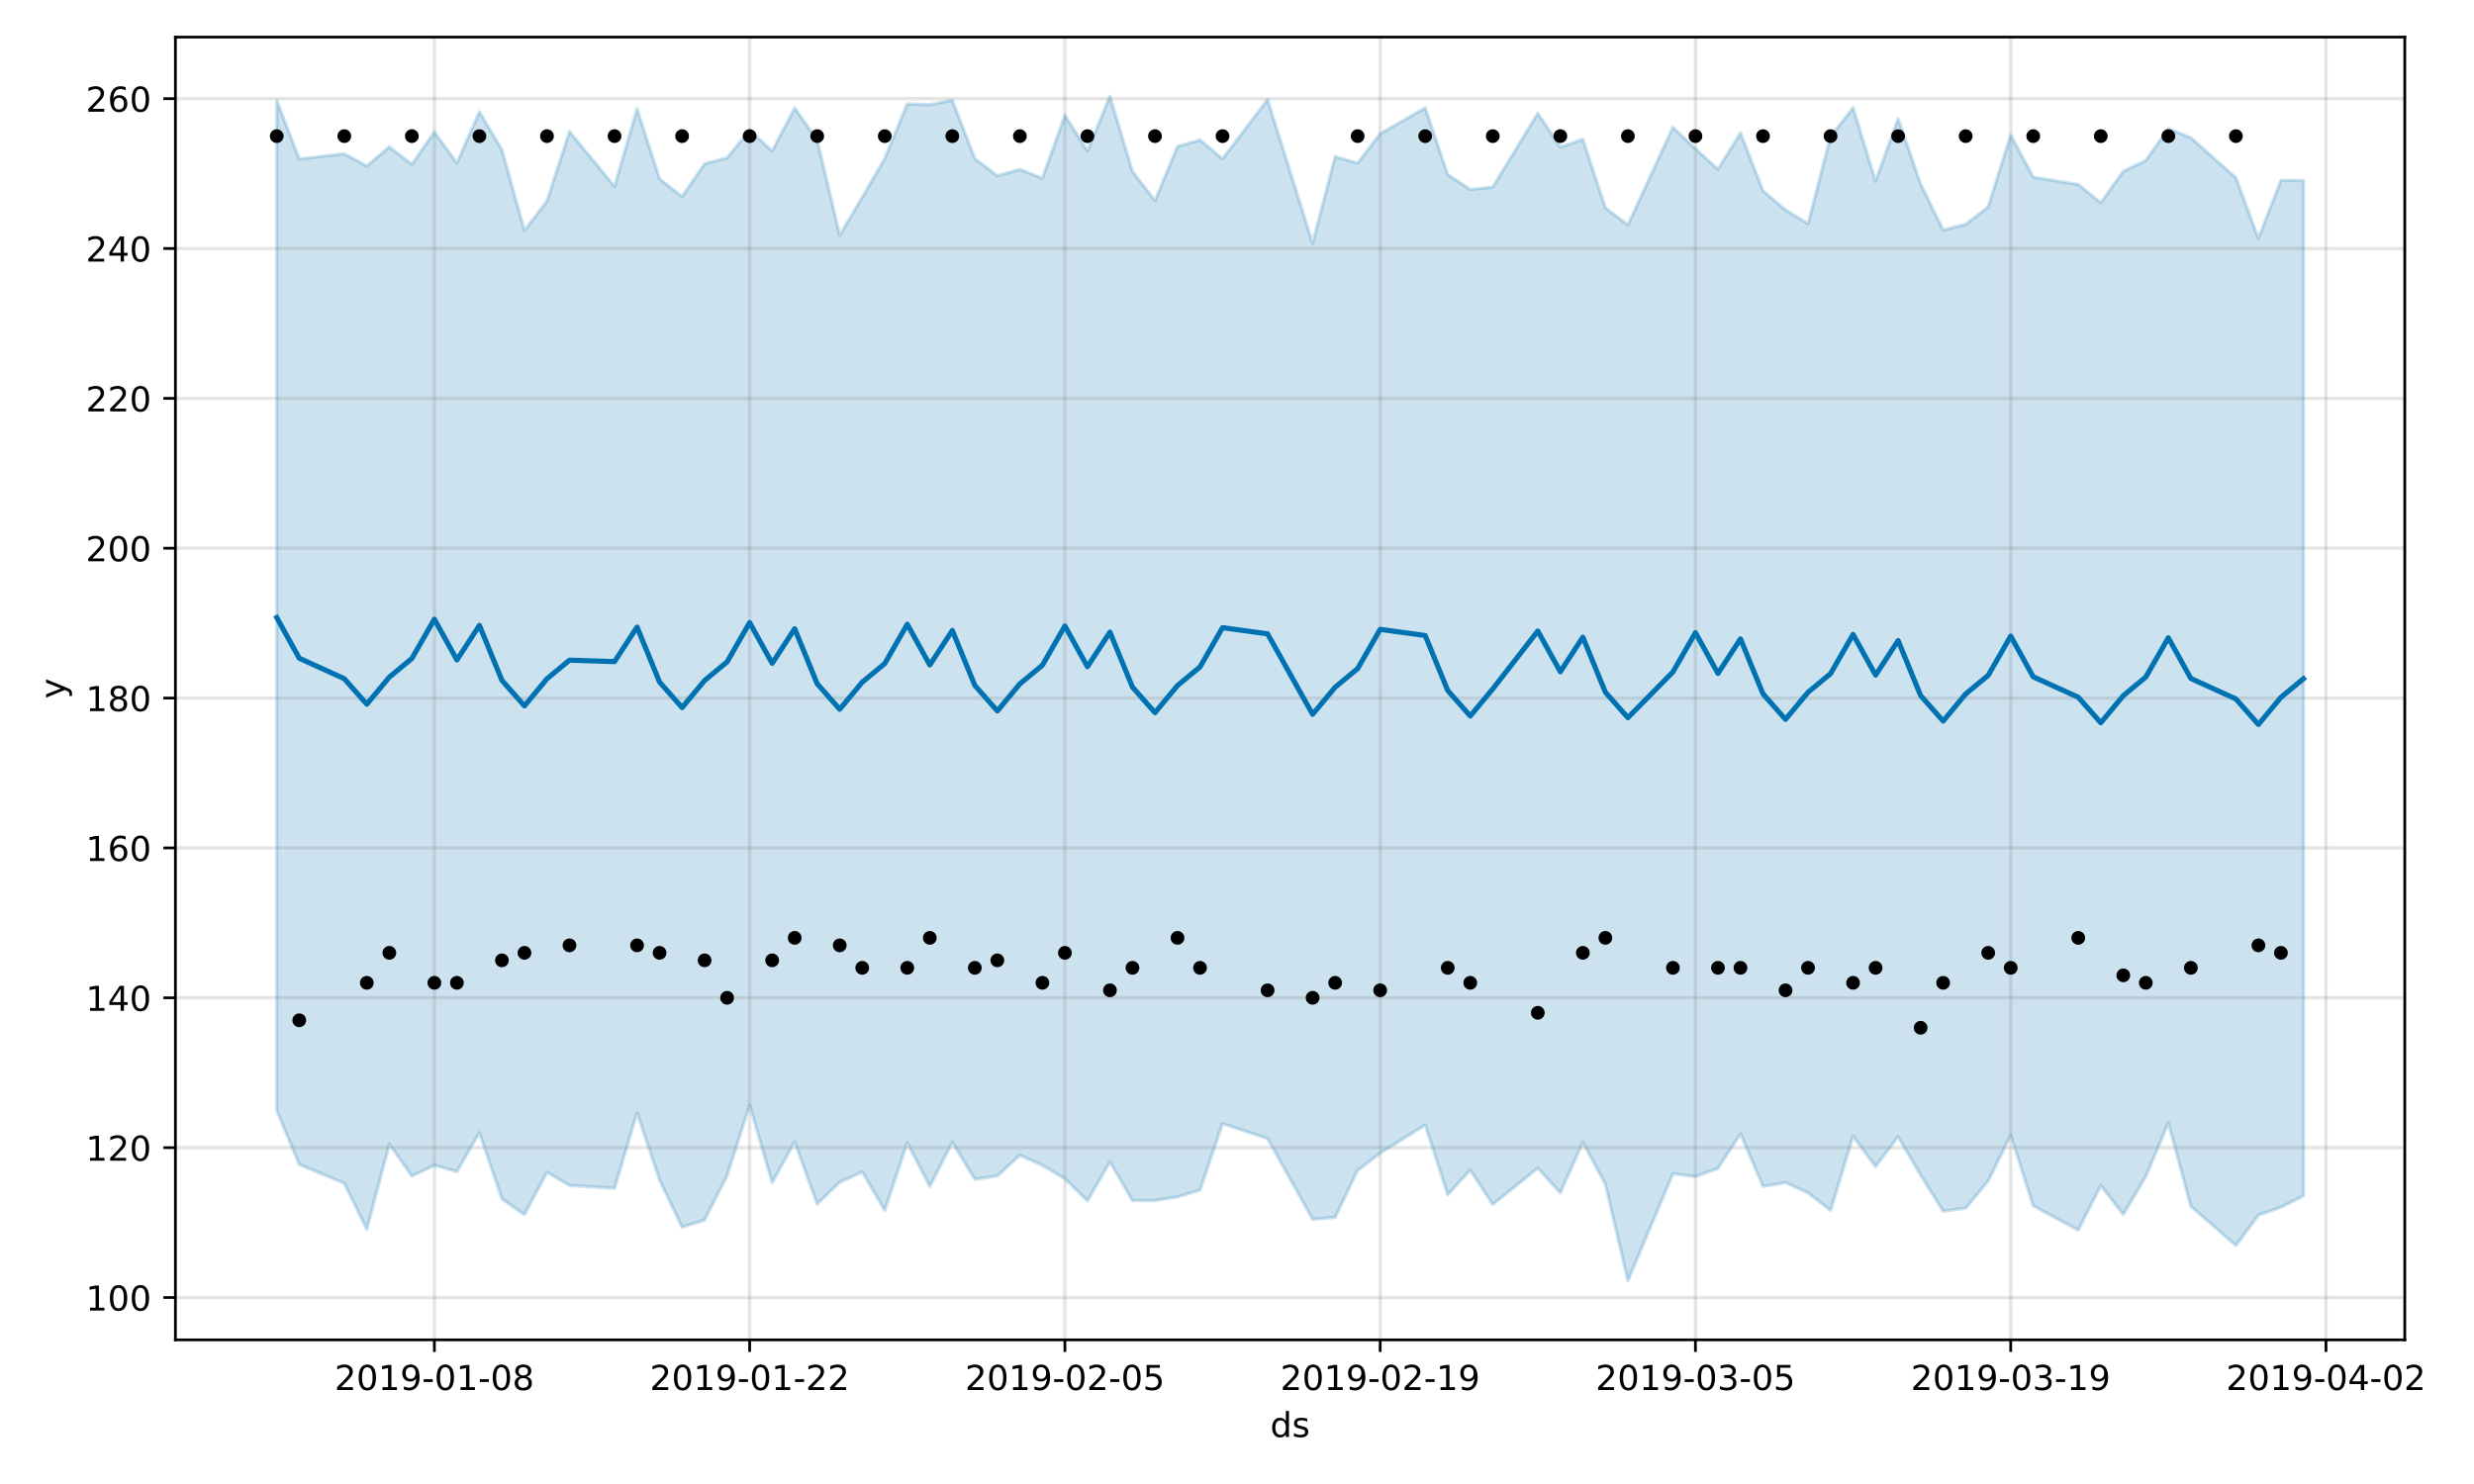 <?xml version="1.0" encoding="utf-8" standalone="no"?>
<!DOCTYPE svg PUBLIC "-//W3C//DTD SVG 1.1//EN"
  "http://www.w3.org/Graphics/SVG/1.1/DTD/svg11.dtd">
<!-- Created with matplotlib (https://matplotlib.org/) -->
<svg height="432pt" version="1.1" viewBox="0 0 720 432" width="720pt" xmlns="http://www.w3.org/2000/svg" xmlns:xlink="http://www.w3.org/1999/xlink">
 <defs>
  <style type="text/css">
*{stroke-linecap:butt;stroke-linejoin:round;}
  </style>
 </defs>
 <g id="figure_1">
  <g id="patch_1">
   <path d="M 0 432 
L 720 432 
L 720 0 
L 0 0 
z
" style="fill:#ffffff;"/>
  </g>
  <g id="axes_1">
   <g id="patch_2">
    <path d="M 51.05 390.04 
L 699.857 390.04 
L 699.857 10.8 
L 51.05 10.8 
z
" style="fill:#ffffff;"/>
   </g>
   <g id="PolyCollection_1">
    <defs>
     <path d="M 80.541 -402.728 
L 80.541 -108.744 
L 87.095 -93.01 
L 100.202 -87.54 
L 106.756 -74.142 
L 113.309 -98.947 
L 119.863 -89.659 
L 126.417 -92.799 
L 132.97 -90.923 
L 139.524 -102.261 
L 146.077 -83.001 
L 152.631 -78.394 
L 159.185 -90.749 
L 165.738 -86.904 
L 178.845 -86.086 
L 185.399 -108.035 
L 191.953 -88.473 
L 198.506 -74.77 
L 205.06 -76.84 
L 211.613 -89.792 
L 218.167 -110.283 
L 224.721 -87.735 
L 231.274 -99.62 
L 237.828 -81.509 
L 244.381 -87.837 
L 250.935 -90.828 
L 257.489 -79.659 
L 264.042 -99.341 
L 270.596 -86.618 
L 277.15 -99.504 
L 283.703 -88.686 
L 290.257 -89.686 
L 296.81 -95.69 
L 303.364 -92.772 
L 309.918 -88.85 
L 316.471 -82.414 
L 323.025 -93.777 
L 329.578 -82.518 
L 336.132 -82.525 
L 342.686 -83.583 
L 349.239 -85.558 
L 355.793 -104.892 
L 368.9 -100.572 
L 382.007 -77.051 
L 388.561 -77.617 
L 395.114 -91.279 
L 401.668 -96.315 
L 414.775 -104.518 
L 421.329 -84.19 
L 427.883 -91.407 
L 434.436 -81.356 
L 447.543 -91.957 
L 454.097 -84.781 
L 460.651 -99.488 
L 467.204 -87.285 
L 473.758 -59.198 
L 486.865 -90.326 
L 493.419 -89.492 
L 499.972 -91.892 
L 506.526 -101.928 
L 513.079 -86.62 
L 519.633 -87.725 
L 526.187 -84.739 
L 532.74 -79.602 
L 539.294 -101.273 
L 545.847 -92.391 
L 552.401 -101.102 
L 558.955 -89.908 
L 565.508 -79.418 
L 572.062 -80.289 
L 578.616 -88.19 
L 585.169 -101.519 
L 591.723 -80.971 
L 604.83 -73.913 
L 611.384 -86.925 
L 617.937 -78.464 
L 624.491 -89.539 
L 631.044 -105.115 
L 637.598 -80.83 
L 650.705 -69.423 
L 657.259 -78.265 
L 663.812 -80.583 
L 670.366 -83.862 
L 670.366 -379.43 
L 670.366 -379.43 
L 663.812 -379.488 
L 657.259 -362.571 
L 650.705 -380.246 
L 637.598 -391.9 
L 631.044 -394.559 
L 624.491 -385.285 
L 617.937 -382.12 
L 611.384 -372.982 
L 604.83 -378.29 
L 591.723 -380.422 
L 585.169 -392.71 
L 578.616 -371.772 
L 572.062 -366.705 
L 565.508 -365.044 
L 558.955 -378.454 
L 552.401 -397.442 
L 545.847 -379.258 
L 539.294 -400.612 
L 532.74 -392.269 
L 526.187 -366.905 
L 519.633 -370.884 
L 513.079 -376.451 
L 506.526 -393.315 
L 499.972 -382.699 
L 493.419 -388.697 
L 486.865 -394.934 
L 473.758 -366.5 
L 467.204 -371.508 
L 460.651 -391.458 
L 454.097 -389.172 
L 447.543 -399.025 
L 434.436 -377.523 
L 427.883 -376.857 
L 421.329 -381.185 
L 414.775 -400.584 
L 401.668 -393.083 
L 395.114 -384.497 
L 388.561 -386.415 
L 382.007 -361.151 
L 368.9 -403.021 
L 355.793 -385.769 
L 349.239 -391.234 
L 342.686 -389.375 
L 336.132 -373.601 
L 329.578 -382.099 
L 323.025 -403.962 
L 316.471 -388.057 
L 309.918 -398.434 
L 303.364 -380.1 
L 296.81 -382.695 
L 290.257 -380.819 
L 283.703 -385.855 
L 277.15 -402.846 
L 270.596 -401.531 
L 264.042 -401.757 
L 257.489 -385.808 
L 250.935 -374.566 
L 244.381 -363.568 
L 237.828 -391.217 
L 231.274 -400.558 
L 224.721 -388.01 
L 218.167 -394.105 
L 211.613 -386.063 
L 205.06 -384.33 
L 198.506 -374.771 
L 191.953 -379.949 
L 185.399 -400.345 
L 178.845 -377.693 
L 165.738 -393.701 
L 159.185 -373.479 
L 152.631 -364.924 
L 146.077 -388.382 
L 139.524 -399.455 
L 132.97 -384.526 
L 126.417 -393.579 
L 119.863 -384.156 
L 113.309 -389.253 
L 106.756 -383.671 
L 100.202 -387.246 
L 87.095 -385.723 
L 80.541 -402.728 
z
" id="m270e381f2b" style="stroke:#0072b2;stroke-opacity:0.2;"/>
    </defs>
    <g clip-path="url(#p63cbc22055)">
     <use style="fill:#0072b2;fill-opacity:0.2;stroke:#0072b2;stroke-opacity:0.2;" x="0" xlink:href="#m270e381f2b" y="432"/>
    </g>
   </g>
   <g id="matplotlib.axis_1">
    <g id="xtick_1">
     <g id="line2d_1">
      <path clip-path="url(#p63cbc22055)" d="M 126.417 390.04 
L 126.417 10.8 
" style="fill:none;stroke:#808080;stroke-linecap:square;stroke-opacity:0.2;"/>
     </g>
     <g id="line2d_2">
      <defs>
       <path d="M 0 0 
L 0 3.5 
" id="m57878b5aec" style="stroke:#000000;stroke-width:0.8;"/>
      </defs>
      <g>
       <use style="stroke:#000000;stroke-width:0.8;" x="126.417" xlink:href="#m57878b5aec" y="390.04"/>
      </g>
     </g>
     <g id="text_1">
      <!-- 2019-01-08 -->
      <defs>
       <path d="M 19.188 8.297 
L 53.609 8.297 
L 53.609 0 
L 7.328 0 
L 7.328 8.297 
Q 12.938 14.109 22.625 23.891 
Q 32.328 33.688 34.812 36.531 
Q 39.547 41.844 41.422 45.531 
Q 43.312 49.219 43.312 52.781 
Q 43.312 58.594 39.234 62.25 
Q 35.156 65.922 28.609 65.922 
Q 23.969 65.922 18.812 64.312 
Q 13.672 62.703 7.812 59.422 
L 7.812 69.391 
Q 13.766 71.781 18.938 73 
Q 24.125 74.219 28.422 74.219 
Q 39.75 74.219 46.484 68.547 
Q 53.219 62.891 53.219 53.422 
Q 53.219 48.922 51.531 44.891 
Q 49.859 40.875 45.406 35.406 
Q 44.188 33.984 37.641 27.219 
Q 31.109 20.453 19.188 8.297 
z
" id="DejaVuSans-50"/>
       <path d="M 31.781 66.406 
Q 24.172 66.406 20.328 58.906 
Q 16.5 51.422 16.5 36.375 
Q 16.5 21.391 20.328 13.891 
Q 24.172 6.391 31.781 6.391 
Q 39.453 6.391 43.281 13.891 
Q 47.125 21.391 47.125 36.375 
Q 47.125 51.422 43.281 58.906 
Q 39.453 66.406 31.781 66.406 
z
M 31.781 74.219 
Q 44.047 74.219 50.516 64.516 
Q 56.984 54.828 56.984 36.375 
Q 56.984 17.969 50.516 8.266 
Q 44.047 -1.422 31.781 -1.422 
Q 19.531 -1.422 13.062 8.266 
Q 6.594 17.969 6.594 36.375 
Q 6.594 54.828 13.062 64.516 
Q 19.531 74.219 31.781 74.219 
z
" id="DejaVuSans-48"/>
       <path d="M 12.406 8.297 
L 28.516 8.297 
L 28.516 63.922 
L 10.984 60.406 
L 10.984 69.391 
L 28.422 72.906 
L 38.281 72.906 
L 38.281 8.297 
L 54.391 8.297 
L 54.391 0 
L 12.406 0 
z
" id="DejaVuSans-49"/>
       <path d="M 10.984 1.516 
L 10.984 10.5 
Q 14.703 8.734 18.5 7.812 
Q 22.312 6.891 25.984 6.891 
Q 35.75 6.891 40.891 13.453 
Q 46.047 20.016 46.781 33.406 
Q 43.953 29.203 39.594 26.953 
Q 35.25 24.703 29.984 24.703 
Q 19.047 24.703 12.672 31.312 
Q 6.297 37.938 6.297 49.422 
Q 6.297 60.641 12.938 67.422 
Q 19.578 74.219 30.609 74.219 
Q 43.266 74.219 49.922 64.516 
Q 56.594 54.828 56.594 36.375 
Q 56.594 19.141 48.406 8.859 
Q 40.234 -1.422 26.422 -1.422 
Q 22.703 -1.422 18.891 -0.688 
Q 15.094 0.047 10.984 1.516 
z
M 30.609 32.422 
Q 37.25 32.422 41.125 36.953 
Q 45.016 41.5 45.016 49.422 
Q 45.016 57.281 41.125 61.844 
Q 37.25 66.406 30.609 66.406 
Q 23.969 66.406 20.094 61.844 
Q 16.219 57.281 16.219 49.422 
Q 16.219 41.5 20.094 36.953 
Q 23.969 32.422 30.609 32.422 
z
" id="DejaVuSans-57"/>
       <path d="M 4.891 31.391 
L 31.203 31.391 
L 31.203 23.391 
L 4.891 23.391 
z
" id="DejaVuSans-45"/>
       <path d="M 31.781 34.625 
Q 24.75 34.625 20.719 30.859 
Q 16.703 27.094 16.703 20.516 
Q 16.703 13.922 20.719 10.156 
Q 24.75 6.391 31.781 6.391 
Q 38.812 6.391 42.859 10.172 
Q 46.922 13.969 46.922 20.516 
Q 46.922 27.094 42.891 30.859 
Q 38.875 34.625 31.781 34.625 
z
M 21.922 38.812 
Q 15.578 40.375 12.031 44.719 
Q 8.5 49.078 8.5 55.328 
Q 8.5 64.062 14.719 69.141 
Q 20.953 74.219 31.781 74.219 
Q 42.672 74.219 48.875 69.141 
Q 55.078 64.062 55.078 55.328 
Q 55.078 49.078 51.531 44.719 
Q 48 40.375 41.703 38.812 
Q 48.828 37.156 52.797 32.312 
Q 56.781 27.484 56.781 20.516 
Q 56.781 9.906 50.312 4.234 
Q 43.844 -1.422 31.781 -1.422 
Q 19.734 -1.422 13.25 4.234 
Q 6.781 9.906 6.781 20.516 
Q 6.781 27.484 10.781 32.312 
Q 14.797 37.156 21.922 38.812 
z
M 18.312 54.391 
Q 18.312 48.734 21.844 45.562 
Q 25.391 42.391 31.781 42.391 
Q 38.141 42.391 41.719 45.562 
Q 45.312 48.734 45.312 54.391 
Q 45.312 60.062 41.719 63.234 
Q 38.141 66.406 31.781 66.406 
Q 25.391 66.406 21.844 63.234 
Q 18.312 60.062 18.312 54.391 
z
" id="DejaVuSans-56"/>
      </defs>
      <g transform="translate(97.359 404.638)scale(0.1 -0.1)">
       <use xlink:href="#DejaVuSans-50"/>
       <use x="63.623" xlink:href="#DejaVuSans-48"/>
       <use x="127.246" xlink:href="#DejaVuSans-49"/>
       <use x="190.869" xlink:href="#DejaVuSans-57"/>
       <use x="254.492" xlink:href="#DejaVuSans-45"/>
       <use x="290.576" xlink:href="#DejaVuSans-48"/>
       <use x="354.199" xlink:href="#DejaVuSans-49"/>
       <use x="417.822" xlink:href="#DejaVuSans-45"/>
       <use x="453.906" xlink:href="#DejaVuSans-48"/>
       <use x="517.529" xlink:href="#DejaVuSans-56"/>
      </g>
     </g>
    </g>
    <g id="xtick_2">
     <g id="line2d_3">
      <path clip-path="url(#p63cbc22055)" d="M 218.167 390.04 
L 218.167 10.8 
" style="fill:none;stroke:#808080;stroke-linecap:square;stroke-opacity:0.2;"/>
     </g>
     <g id="line2d_4">
      <g>
       <use style="stroke:#000000;stroke-width:0.8;" x="218.167" xlink:href="#m57878b5aec" y="390.04"/>
      </g>
     </g>
     <g id="text_2">
      <!-- 2019-01-22 -->
      <g transform="translate(189.109 404.638)scale(0.1 -0.1)">
       <use xlink:href="#DejaVuSans-50"/>
       <use x="63.623" xlink:href="#DejaVuSans-48"/>
       <use x="127.246" xlink:href="#DejaVuSans-49"/>
       <use x="190.869" xlink:href="#DejaVuSans-57"/>
       <use x="254.492" xlink:href="#DejaVuSans-45"/>
       <use x="290.576" xlink:href="#DejaVuSans-48"/>
       <use x="354.199" xlink:href="#DejaVuSans-49"/>
       <use x="417.822" xlink:href="#DejaVuSans-45"/>
       <use x="453.906" xlink:href="#DejaVuSans-50"/>
       <use x="517.529" xlink:href="#DejaVuSans-50"/>
      </g>
     </g>
    </g>
    <g id="xtick_3">
     <g id="line2d_5">
      <path clip-path="url(#p63cbc22055)" d="M 309.918 390.04 
L 309.918 10.8 
" style="fill:none;stroke:#808080;stroke-linecap:square;stroke-opacity:0.2;"/>
     </g>
     <g id="line2d_6">
      <g>
       <use style="stroke:#000000;stroke-width:0.8;" x="309.918" xlink:href="#m57878b5aec" y="390.04"/>
      </g>
     </g>
     <g id="text_3">
      <!-- 2019-02-05 -->
      <defs>
       <path d="M 10.797 72.906 
L 49.516 72.906 
L 49.516 64.594 
L 19.828 64.594 
L 19.828 46.734 
Q 21.969 47.469 24.109 47.828 
Q 26.266 48.188 28.422 48.188 
Q 40.625 48.188 47.75 41.5 
Q 54.891 34.812 54.891 23.391 
Q 54.891 11.625 47.562 5.094 
Q 40.234 -1.422 26.906 -1.422 
Q 22.312 -1.422 17.547 -0.641 
Q 12.797 0.141 7.719 1.703 
L 7.719 11.625 
Q 12.109 9.234 16.797 8.062 
Q 21.484 6.891 26.703 6.891 
Q 35.156 6.891 40.078 11.328 
Q 45.016 15.766 45.016 23.391 
Q 45.016 31 40.078 35.438 
Q 35.156 39.891 26.703 39.891 
Q 22.75 39.891 18.812 39.016 
Q 14.891 38.141 10.797 36.281 
z
" id="DejaVuSans-53"/>
      </defs>
      <g transform="translate(280.86 404.638)scale(0.1 -0.1)">
       <use xlink:href="#DejaVuSans-50"/>
       <use x="63.623" xlink:href="#DejaVuSans-48"/>
       <use x="127.246" xlink:href="#DejaVuSans-49"/>
       <use x="190.869" xlink:href="#DejaVuSans-57"/>
       <use x="254.492" xlink:href="#DejaVuSans-45"/>
       <use x="290.576" xlink:href="#DejaVuSans-48"/>
       <use x="354.199" xlink:href="#DejaVuSans-50"/>
       <use x="417.822" xlink:href="#DejaVuSans-45"/>
       <use x="453.906" xlink:href="#DejaVuSans-48"/>
       <use x="517.529" xlink:href="#DejaVuSans-53"/>
      </g>
     </g>
    </g>
    <g id="xtick_4">
     <g id="line2d_7">
      <path clip-path="url(#p63cbc22055)" d="M 401.668 390.04 
L 401.668 10.8 
" style="fill:none;stroke:#808080;stroke-linecap:square;stroke-opacity:0.2;"/>
     </g>
     <g id="line2d_8">
      <g>
       <use style="stroke:#000000;stroke-width:0.8;" x="401.668" xlink:href="#m57878b5aec" y="390.04"/>
      </g>
     </g>
     <g id="text_4">
      <!-- 2019-02-19 -->
      <g transform="translate(372.61 404.638)scale(0.1 -0.1)">
       <use xlink:href="#DejaVuSans-50"/>
       <use x="63.623" xlink:href="#DejaVuSans-48"/>
       <use x="127.246" xlink:href="#DejaVuSans-49"/>
       <use x="190.869" xlink:href="#DejaVuSans-57"/>
       <use x="254.492" xlink:href="#DejaVuSans-45"/>
       <use x="290.576" xlink:href="#DejaVuSans-48"/>
       <use x="354.199" xlink:href="#DejaVuSans-50"/>
       <use x="417.822" xlink:href="#DejaVuSans-45"/>
       <use x="453.906" xlink:href="#DejaVuSans-49"/>
       <use x="517.529" xlink:href="#DejaVuSans-57"/>
      </g>
     </g>
    </g>
    <g id="xtick_5">
     <g id="line2d_9">
      <path clip-path="url(#p63cbc22055)" d="M 493.419 390.04 
L 493.419 10.8 
" style="fill:none;stroke:#808080;stroke-linecap:square;stroke-opacity:0.2;"/>
     </g>
     <g id="line2d_10">
      <g>
       <use style="stroke:#000000;stroke-width:0.8;" x="493.419" xlink:href="#m57878b5aec" y="390.04"/>
      </g>
     </g>
     <g id="text_5">
      <!-- 2019-03-05 -->
      <defs>
       <path d="M 40.578 39.312 
Q 47.656 37.797 51.625 33 
Q 55.609 28.219 55.609 21.188 
Q 55.609 10.406 48.188 4.484 
Q 40.766 -1.422 27.094 -1.422 
Q 22.516 -1.422 17.656 -0.516 
Q 12.797 0.391 7.625 2.203 
L 7.625 11.719 
Q 11.719 9.328 16.594 8.109 
Q 21.484 6.891 26.812 6.891 
Q 36.078 6.891 40.938 10.547 
Q 45.797 14.203 45.797 21.188 
Q 45.797 27.641 41.281 31.266 
Q 36.766 34.906 28.719 34.906 
L 20.219 34.906 
L 20.219 43.016 
L 29.109 43.016 
Q 36.375 43.016 40.234 45.922 
Q 44.094 48.828 44.094 54.297 
Q 44.094 59.906 40.109 62.906 
Q 36.141 65.922 28.719 65.922 
Q 24.656 65.922 20.016 65.031 
Q 15.375 64.156 9.812 62.312 
L 9.812 71.094 
Q 15.438 72.656 20.344 73.438 
Q 25.25 74.219 29.594 74.219 
Q 40.828 74.219 47.359 69.109 
Q 53.906 64.016 53.906 55.328 
Q 53.906 49.266 50.438 45.094 
Q 46.969 40.922 40.578 39.312 
z
" id="DejaVuSans-51"/>
      </defs>
      <g transform="translate(464.361 404.638)scale(0.1 -0.1)">
       <use xlink:href="#DejaVuSans-50"/>
       <use x="63.623" xlink:href="#DejaVuSans-48"/>
       <use x="127.246" xlink:href="#DejaVuSans-49"/>
       <use x="190.869" xlink:href="#DejaVuSans-57"/>
       <use x="254.492" xlink:href="#DejaVuSans-45"/>
       <use x="290.576" xlink:href="#DejaVuSans-48"/>
       <use x="354.199" xlink:href="#DejaVuSans-51"/>
       <use x="417.822" xlink:href="#DejaVuSans-45"/>
       <use x="453.906" xlink:href="#DejaVuSans-48"/>
       <use x="517.529" xlink:href="#DejaVuSans-53"/>
      </g>
     </g>
    </g>
    <g id="xtick_6">
     <g id="line2d_11">
      <path clip-path="url(#p63cbc22055)" d="M 585.169 390.04 
L 585.169 10.8 
" style="fill:none;stroke:#808080;stroke-linecap:square;stroke-opacity:0.2;"/>
     </g>
     <g id="line2d_12">
      <g>
       <use style="stroke:#000000;stroke-width:0.8;" x="585.169" xlink:href="#m57878b5aec" y="390.04"/>
      </g>
     </g>
     <g id="text_6">
      <!-- 2019-03-19 -->
      <g transform="translate(556.111 404.638)scale(0.1 -0.1)">
       <use xlink:href="#DejaVuSans-50"/>
       <use x="63.623" xlink:href="#DejaVuSans-48"/>
       <use x="127.246" xlink:href="#DejaVuSans-49"/>
       <use x="190.869" xlink:href="#DejaVuSans-57"/>
       <use x="254.492" xlink:href="#DejaVuSans-45"/>
       <use x="290.576" xlink:href="#DejaVuSans-48"/>
       <use x="354.199" xlink:href="#DejaVuSans-51"/>
       <use x="417.822" xlink:href="#DejaVuSans-45"/>
       <use x="453.906" xlink:href="#DejaVuSans-49"/>
       <use x="517.529" xlink:href="#DejaVuSans-57"/>
      </g>
     </g>
    </g>
    <g id="xtick_7">
     <g id="line2d_13">
      <path clip-path="url(#p63cbc22055)" d="M 676.92 390.04 
L 676.92 10.8 
" style="fill:none;stroke:#808080;stroke-linecap:square;stroke-opacity:0.2;"/>
     </g>
     <g id="line2d_14">
      <g>
       <use style="stroke:#000000;stroke-width:0.8;" x="676.92" xlink:href="#m57878b5aec" y="390.04"/>
      </g>
     </g>
     <g id="text_7">
      <!-- 2019-04-02 -->
      <defs>
       <path d="M 37.797 64.312 
L 12.891 25.391 
L 37.797 25.391 
z
M 35.203 72.906 
L 47.609 72.906 
L 47.609 25.391 
L 58.016 25.391 
L 58.016 17.188 
L 47.609 17.188 
L 47.609 0 
L 37.797 0 
L 37.797 17.188 
L 4.891 17.188 
L 4.891 26.703 
z
" id="DejaVuSans-52"/>
      </defs>
      <g transform="translate(647.862 404.638)scale(0.1 -0.1)">
       <use xlink:href="#DejaVuSans-50"/>
       <use x="63.623" xlink:href="#DejaVuSans-48"/>
       <use x="127.246" xlink:href="#DejaVuSans-49"/>
       <use x="190.869" xlink:href="#DejaVuSans-57"/>
       <use x="254.492" xlink:href="#DejaVuSans-45"/>
       <use x="290.576" xlink:href="#DejaVuSans-48"/>
       <use x="354.199" xlink:href="#DejaVuSans-52"/>
       <use x="417.822" xlink:href="#DejaVuSans-45"/>
       <use x="453.906" xlink:href="#DejaVuSans-48"/>
       <use x="517.529" xlink:href="#DejaVuSans-50"/>
      </g>
     </g>
    </g>
    <g id="text_8">
     <!-- ds -->
     <defs>
      <path d="M 45.406 46.391 
L 45.406 75.984 
L 54.391 75.984 
L 54.391 0 
L 45.406 0 
L 45.406 8.203 
Q 42.578 3.328 38.25 0.953 
Q 33.938 -1.422 27.875 -1.422 
Q 17.969 -1.422 11.734 6.484 
Q 5.516 14.406 5.516 27.297 
Q 5.516 40.188 11.734 48.094 
Q 17.969 56 27.875 56 
Q 33.938 56 38.25 53.625 
Q 42.578 51.266 45.406 46.391 
z
M 14.797 27.297 
Q 14.797 17.391 18.875 11.75 
Q 22.953 6.109 30.078 6.109 
Q 37.203 6.109 41.297 11.75 
Q 45.406 17.391 45.406 27.297 
Q 45.406 37.203 41.297 42.844 
Q 37.203 48.484 30.078 48.484 
Q 22.953 48.484 18.875 42.844 
Q 14.797 37.203 14.797 27.297 
z
" id="DejaVuSans-100"/>
      <path d="M 44.281 53.078 
L 44.281 44.578 
Q 40.484 46.531 36.375 47.5 
Q 32.281 48.484 27.875 48.484 
Q 21.188 48.484 17.844 46.438 
Q 14.5 44.391 14.5 40.281 
Q 14.5 37.156 16.891 35.375 
Q 19.281 33.594 26.516 31.984 
L 29.594 31.297 
Q 39.156 29.25 43.188 25.516 
Q 47.219 21.781 47.219 15.094 
Q 47.219 7.469 41.188 3.016 
Q 35.156 -1.422 24.609 -1.422 
Q 20.219 -1.422 15.453 -0.562 
Q 10.688 0.297 5.422 2 
L 5.422 11.281 
Q 10.406 8.688 15.234 7.391 
Q 20.062 6.109 24.812 6.109 
Q 31.156 6.109 34.562 8.281 
Q 37.984 10.453 37.984 14.406 
Q 37.984 18.062 35.516 20.016 
Q 33.062 21.969 24.703 23.781 
L 21.578 24.516 
Q 13.234 26.266 9.516 29.906 
Q 5.812 33.547 5.812 39.891 
Q 5.812 47.609 11.281 51.797 
Q 16.75 56 26.812 56 
Q 31.781 56 36.172 55.266 
Q 40.578 54.547 44.281 53.078 
z
" id="DejaVuSans-115"/>
     </defs>
     <g transform="translate(369.675 418.317)scale(0.1 -0.1)">
      <use xlink:href="#DejaVuSans-100"/>
      <use x="63.477" xlink:href="#DejaVuSans-115"/>
     </g>
    </g>
   </g>
   <g id="matplotlib.axis_2">
    <g id="ytick_1">
     <g id="line2d_15">
      <path clip-path="url(#p63cbc22055)" d="M 51.05 377.713 
L 699.857 377.713 
" style="fill:none;stroke:#808080;stroke-linecap:square;stroke-opacity:0.2;"/>
     </g>
     <g id="line2d_16">
      <defs>
       <path d="M 0 0 
L -3.5 0 
" id="md2d28a1806" style="stroke:#000000;stroke-width:0.8;"/>
      </defs>
      <g>
       <use style="stroke:#000000;stroke-width:0.8;" x="51.05" xlink:href="#md2d28a1806" y="377.713"/>
      </g>
     </g>
     <g id="text_9">
      <!-- 100 -->
      <g transform="translate(24.962 381.512)scale(0.1 -0.1)">
       <use xlink:href="#DejaVuSans-49"/>
       <use x="63.623" xlink:href="#DejaVuSans-48"/>
       <use x="127.246" xlink:href="#DejaVuSans-48"/>
      </g>
     </g>
    </g>
    <g id="ytick_2">
     <g id="line2d_17">
      <path clip-path="url(#p63cbc22055)" d="M 51.05 334.089 
L 699.857 334.089 
" style="fill:none;stroke:#808080;stroke-linecap:square;stroke-opacity:0.2;"/>
     </g>
     <g id="line2d_18">
      <g>
       <use style="stroke:#000000;stroke-width:0.8;" x="51.05" xlink:href="#md2d28a1806" y="334.089"/>
      </g>
     </g>
     <g id="text_10">
      <!-- 120 -->
      <g transform="translate(24.962 337.888)scale(0.1 -0.1)">
       <use xlink:href="#DejaVuSans-49"/>
       <use x="63.623" xlink:href="#DejaVuSans-50"/>
       <use x="127.246" xlink:href="#DejaVuSans-48"/>
      </g>
     </g>
    </g>
    <g id="ytick_3">
     <g id="line2d_19">
      <path clip-path="url(#p63cbc22055)" d="M 51.05 290.465 
L 699.857 290.465 
" style="fill:none;stroke:#808080;stroke-linecap:square;stroke-opacity:0.2;"/>
     </g>
     <g id="line2d_20">
      <g>
       <use style="stroke:#000000;stroke-width:0.8;" x="51.05" xlink:href="#md2d28a1806" y="290.465"/>
      </g>
     </g>
     <g id="text_11">
      <!-- 140 -->
      <g transform="translate(24.962 294.264)scale(0.1 -0.1)">
       <use xlink:href="#DejaVuSans-49"/>
       <use x="63.623" xlink:href="#DejaVuSans-52"/>
       <use x="127.246" xlink:href="#DejaVuSans-48"/>
      </g>
     </g>
    </g>
    <g id="ytick_4">
     <g id="line2d_21">
      <path clip-path="url(#p63cbc22055)" d="M 51.05 246.84 
L 699.857 246.84 
" style="fill:none;stroke:#808080;stroke-linecap:square;stroke-opacity:0.2;"/>
     </g>
     <g id="line2d_22">
      <g>
       <use style="stroke:#000000;stroke-width:0.8;" x="51.05" xlink:href="#md2d28a1806" y="246.84"/>
      </g>
     </g>
     <g id="text_12">
      <!-- 160 -->
      <defs>
       <path d="M 33.016 40.375 
Q 26.375 40.375 22.484 35.828 
Q 18.609 31.297 18.609 23.391 
Q 18.609 15.531 22.484 10.953 
Q 26.375 6.391 33.016 6.391 
Q 39.656 6.391 43.531 10.953 
Q 47.406 15.531 47.406 23.391 
Q 47.406 31.297 43.531 35.828 
Q 39.656 40.375 33.016 40.375 
z
M 52.594 71.297 
L 52.594 62.312 
Q 48.875 64.062 45.094 64.984 
Q 41.312 65.922 37.594 65.922 
Q 27.828 65.922 22.672 59.328 
Q 17.531 52.734 16.797 39.406 
Q 19.672 43.656 24.016 45.922 
Q 28.375 48.188 33.594 48.188 
Q 44.578 48.188 50.953 41.516 
Q 57.328 34.859 57.328 23.391 
Q 57.328 12.156 50.688 5.359 
Q 44.047 -1.422 33.016 -1.422 
Q 20.359 -1.422 13.672 8.266 
Q 6.984 17.969 6.984 36.375 
Q 6.984 53.656 15.188 63.938 
Q 23.391 74.219 37.203 74.219 
Q 40.922 74.219 44.703 73.484 
Q 48.484 72.75 52.594 71.297 
z
" id="DejaVuSans-54"/>
      </defs>
      <g transform="translate(24.962 250.639)scale(0.1 -0.1)">
       <use xlink:href="#DejaVuSans-49"/>
       <use x="63.623" xlink:href="#DejaVuSans-54"/>
       <use x="127.246" xlink:href="#DejaVuSans-48"/>
      </g>
     </g>
    </g>
    <g id="ytick_5">
     <g id="line2d_23">
      <path clip-path="url(#p63cbc22055)" d="M 51.05 203.216 
L 699.857 203.216 
" style="fill:none;stroke:#808080;stroke-linecap:square;stroke-opacity:0.2;"/>
     </g>
     <g id="line2d_24">
      <g>
       <use style="stroke:#000000;stroke-width:0.8;" x="51.05" xlink:href="#md2d28a1806" y="203.216"/>
      </g>
     </g>
     <g id="text_13">
      <!-- 180 -->
      <g transform="translate(24.962 207.015)scale(0.1 -0.1)">
       <use xlink:href="#DejaVuSans-49"/>
       <use x="63.623" xlink:href="#DejaVuSans-56"/>
       <use x="127.246" xlink:href="#DejaVuSans-48"/>
      </g>
     </g>
    </g>
    <g id="ytick_6">
     <g id="line2d_25">
      <path clip-path="url(#p63cbc22055)" d="M 51.05 159.592 
L 699.857 159.592 
" style="fill:none;stroke:#808080;stroke-linecap:square;stroke-opacity:0.2;"/>
     </g>
     <g id="line2d_26">
      <g>
       <use style="stroke:#000000;stroke-width:0.8;" x="51.05" xlink:href="#md2d28a1806" y="159.592"/>
      </g>
     </g>
     <g id="text_14">
      <!-- 200 -->
      <g transform="translate(24.962 163.391)scale(0.1 -0.1)">
       <use xlink:href="#DejaVuSans-50"/>
       <use x="63.623" xlink:href="#DejaVuSans-48"/>
       <use x="127.246" xlink:href="#DejaVuSans-48"/>
      </g>
     </g>
    </g>
    <g id="ytick_7">
     <g id="line2d_27">
      <path clip-path="url(#p63cbc22055)" d="M 51.05 115.967 
L 699.857 115.967 
" style="fill:none;stroke:#808080;stroke-linecap:square;stroke-opacity:0.2;"/>
     </g>
     <g id="line2d_28">
      <g>
       <use style="stroke:#000000;stroke-width:0.8;" x="51.05" xlink:href="#md2d28a1806" y="115.967"/>
      </g>
     </g>
     <g id="text_15">
      <!-- 220 -->
      <g transform="translate(24.962 119.767)scale(0.1 -0.1)">
       <use xlink:href="#DejaVuSans-50"/>
       <use x="63.623" xlink:href="#DejaVuSans-50"/>
       <use x="127.246" xlink:href="#DejaVuSans-48"/>
      </g>
     </g>
    </g>
    <g id="ytick_8">
     <g id="line2d_29">
      <path clip-path="url(#p63cbc22055)" d="M 51.05 72.343 
L 699.857 72.343 
" style="fill:none;stroke:#808080;stroke-linecap:square;stroke-opacity:0.2;"/>
     </g>
     <g id="line2d_30">
      <g>
       <use style="stroke:#000000;stroke-width:0.8;" x="51.05" xlink:href="#md2d28a1806" y="72.343"/>
      </g>
     </g>
     <g id="text_16">
      <!-- 240 -->
      <g transform="translate(24.962 76.142)scale(0.1 -0.1)">
       <use xlink:href="#DejaVuSans-50"/>
       <use x="63.623" xlink:href="#DejaVuSans-52"/>
       <use x="127.246" xlink:href="#DejaVuSans-48"/>
      </g>
     </g>
    </g>
    <g id="ytick_9">
     <g id="line2d_31">
      <path clip-path="url(#p63cbc22055)" d="M 51.05 28.719 
L 699.857 28.719 
" style="fill:none;stroke:#808080;stroke-linecap:square;stroke-opacity:0.2;"/>
     </g>
     <g id="line2d_32">
      <g>
       <use style="stroke:#000000;stroke-width:0.8;" x="51.05" xlink:href="#md2d28a1806" y="28.719"/>
      </g>
     </g>
     <g id="text_17">
      <!-- 260 -->
      <g transform="translate(24.962 32.518)scale(0.1 -0.1)">
       <use xlink:href="#DejaVuSans-50"/>
       <use x="63.623" xlink:href="#DejaVuSans-54"/>
       <use x="127.246" xlink:href="#DejaVuSans-48"/>
      </g>
     </g>
    </g>
    <g id="text_18">
     <!-- y -->
     <defs>
      <path d="M 32.172 -5.078 
Q 28.375 -14.844 24.75 -17.812 
Q 21.141 -20.797 15.094 -20.797 
L 7.906 -20.797 
L 7.906 -13.281 
L 13.188 -13.281 
Q 16.891 -13.281 18.938 -11.516 
Q 21 -9.766 23.484 -3.219 
L 25.094 0.875 
L 2.984 54.688 
L 12.5 54.688 
L 29.594 11.922 
L 46.688 54.688 
L 56.203 54.688 
z
" id="DejaVuSans-121"/>
     </defs>
     <g transform="translate(18.883 203.379)rotate(-90)scale(0.1 -0.1)">
      <use xlink:href="#DejaVuSans-121"/>
     </g>
    </g>
   </g>
   <g id="line2d_33">
    <defs>
     <path d="M 0 1.5 
C 0.398 1.5 0.779 1.342 1.061 1.061 
C 1.342 0.779 1.5 0.398 1.5 0 
C 1.5 -0.398 1.342 -0.779 1.061 -1.061 
C 0.779 -1.342 0.398 -1.5 0 -1.5 
C -0.398 -1.5 -0.779 -1.342 -1.061 -1.061 
C -1.342 -0.779 -1.5 -0.398 -1.5 0 
C -1.5 0.398 -1.342 0.779 -1.061 1.061 
C -0.779 1.342 -0.398 1.5 0 1.5 
z
" id="m248e5ba31d" style="stroke:#000000;"/>
    </defs>
    <g clip-path="url(#p63cbc22055)">
     <use style="stroke:#000000;" x="80.541" xlink:href="#m248e5ba31d" y="39.625"/>
     <use style="stroke:#000000;" x="87.095" xlink:href="#m248e5ba31d" y="297.008"/>
     <use style="stroke:#000000;" x="100.202" xlink:href="#m248e5ba31d" y="39.625"/>
     <use style="stroke:#000000;" x="106.756" xlink:href="#m248e5ba31d" y="286.102"/>
     <use style="stroke:#000000;" x="113.309" xlink:href="#m248e5ba31d" y="277.377"/>
     <use style="stroke:#000000;" x="119.863" xlink:href="#m248e5ba31d" y="39.625"/>
     <use style="stroke:#000000;" x="126.417" xlink:href="#m248e5ba31d" y="286.102"/>
     <use style="stroke:#000000;" x="132.97" xlink:href="#m248e5ba31d" y="286.102"/>
     <use style="stroke:#000000;" x="139.524" xlink:href="#m248e5ba31d" y="39.625"/>
     <use style="stroke:#000000;" x="146.077" xlink:href="#m248e5ba31d" y="279.558"/>
     <use style="stroke:#000000;" x="152.631" xlink:href="#m248e5ba31d" y="277.377"/>
     <use style="stroke:#000000;" x="159.185" xlink:href="#m248e5ba31d" y="39.625"/>
     <use style="stroke:#000000;" x="165.738" xlink:href="#m248e5ba31d" y="275.196"/>
     <use style="stroke:#000000;" x="178.845" xlink:href="#m248e5ba31d" y="39.625"/>
     <use style="stroke:#000000;" x="185.399" xlink:href="#m248e5ba31d" y="275.196"/>
     <use style="stroke:#000000;" x="191.953" xlink:href="#m248e5ba31d" y="277.377"/>
     <use style="stroke:#000000;" x="198.506" xlink:href="#m248e5ba31d" y="39.625"/>
     <use style="stroke:#000000;" x="205.06" xlink:href="#m248e5ba31d" y="279.558"/>
     <use style="stroke:#000000;" x="211.613" xlink:href="#m248e5ba31d" y="290.465"/>
     <use style="stroke:#000000;" x="218.167" xlink:href="#m248e5ba31d" y="39.625"/>
     <use style="stroke:#000000;" x="224.721" xlink:href="#m248e5ba31d" y="279.558"/>
     <use style="stroke:#000000;" x="231.274" xlink:href="#m248e5ba31d" y="273.015"/>
     <use style="stroke:#000000;" x="237.828" xlink:href="#m248e5ba31d" y="39.625"/>
     <use style="stroke:#000000;" x="244.381" xlink:href="#m248e5ba31d" y="275.196"/>
     <use style="stroke:#000000;" x="250.935" xlink:href="#m248e5ba31d" y="281.74"/>
     <use style="stroke:#000000;" x="257.489" xlink:href="#m248e5ba31d" y="39.625"/>
     <use style="stroke:#000000;" x="264.042" xlink:href="#m248e5ba31d" y="281.74"/>
     <use style="stroke:#000000;" x="270.596" xlink:href="#m248e5ba31d" y="273.015"/>
     <use style="stroke:#000000;" x="277.15" xlink:href="#m248e5ba31d" y="39.625"/>
     <use style="stroke:#000000;" x="283.703" xlink:href="#m248e5ba31d" y="281.74"/>
     <use style="stroke:#000000;" x="290.257" xlink:href="#m248e5ba31d" y="279.558"/>
     <use style="stroke:#000000;" x="296.81" xlink:href="#m248e5ba31d" y="39.625"/>
     <use style="stroke:#000000;" x="303.364" xlink:href="#m248e5ba31d" y="286.102"/>
     <use style="stroke:#000000;" x="309.918" xlink:href="#m248e5ba31d" y="277.377"/>
     <use style="stroke:#000000;" x="316.471" xlink:href="#m248e5ba31d" y="39.625"/>
     <use style="stroke:#000000;" x="323.025" xlink:href="#m248e5ba31d" y="288.283"/>
     <use style="stroke:#000000;" x="329.578" xlink:href="#m248e5ba31d" y="281.74"/>
     <use style="stroke:#000000;" x="336.132" xlink:href="#m248e5ba31d" y="39.625"/>
     <use style="stroke:#000000;" x="342.686" xlink:href="#m248e5ba31d" y="273.015"/>
     <use style="stroke:#000000;" x="349.239" xlink:href="#m248e5ba31d" y="281.74"/>
     <use style="stroke:#000000;" x="355.793" xlink:href="#m248e5ba31d" y="39.625"/>
     <use style="stroke:#000000;" x="368.9" xlink:href="#m248e5ba31d" y="288.283"/>
     <use style="stroke:#000000;" x="382.007" xlink:href="#m248e5ba31d" y="290.465"/>
     <use style="stroke:#000000;" x="388.561" xlink:href="#m248e5ba31d" y="286.102"/>
     <use style="stroke:#000000;" x="395.114" xlink:href="#m248e5ba31d" y="39.625"/>
     <use style="stroke:#000000;" x="401.668" xlink:href="#m248e5ba31d" y="288.283"/>
     <use style="stroke:#000000;" x="414.775" xlink:href="#m248e5ba31d" y="39.625"/>
     <use style="stroke:#000000;" x="421.329" xlink:href="#m248e5ba31d" y="281.74"/>
     <use style="stroke:#000000;" x="427.883" xlink:href="#m248e5ba31d" y="286.102"/>
     <use style="stroke:#000000;" x="434.436" xlink:href="#m248e5ba31d" y="39.625"/>
     <use style="stroke:#000000;" x="447.543" xlink:href="#m248e5ba31d" y="294.827"/>
     <use style="stroke:#000000;" x="454.097" xlink:href="#m248e5ba31d" y="39.625"/>
     <use style="stroke:#000000;" x="460.651" xlink:href="#m248e5ba31d" y="277.377"/>
     <use style="stroke:#000000;" x="467.204" xlink:href="#m248e5ba31d" y="273.015"/>
     <use style="stroke:#000000;" x="473.758" xlink:href="#m248e5ba31d" y="39.625"/>
     <use style="stroke:#000000;" x="486.865" xlink:href="#m248e5ba31d" y="281.74"/>
     <use style="stroke:#000000;" x="493.419" xlink:href="#m248e5ba31d" y="39.625"/>
     <use style="stroke:#000000;" x="499.972" xlink:href="#m248e5ba31d" y="281.74"/>
     <use style="stroke:#000000;" x="506.526" xlink:href="#m248e5ba31d" y="281.74"/>
     <use style="stroke:#000000;" x="513.079" xlink:href="#m248e5ba31d" y="39.625"/>
     <use style="stroke:#000000;" x="519.633" xlink:href="#m248e5ba31d" y="288.283"/>
     <use style="stroke:#000000;" x="526.187" xlink:href="#m248e5ba31d" y="281.74"/>
     <use style="stroke:#000000;" x="532.74" xlink:href="#m248e5ba31d" y="39.625"/>
     <use style="stroke:#000000;" x="539.294" xlink:href="#m248e5ba31d" y="286.102"/>
     <use style="stroke:#000000;" x="545.847" xlink:href="#m248e5ba31d" y="281.74"/>
     <use style="stroke:#000000;" x="552.401" xlink:href="#m248e5ba31d" y="39.625"/>
     <use style="stroke:#000000;" x="558.955" xlink:href="#m248e5ba31d" y="299.189"/>
     <use style="stroke:#000000;" x="565.508" xlink:href="#m248e5ba31d" y="286.102"/>
     <use style="stroke:#000000;" x="572.062" xlink:href="#m248e5ba31d" y="39.625"/>
     <use style="stroke:#000000;" x="578.616" xlink:href="#m248e5ba31d" y="277.377"/>
     <use style="stroke:#000000;" x="585.169" xlink:href="#m248e5ba31d" y="281.74"/>
     <use style="stroke:#000000;" x="591.723" xlink:href="#m248e5ba31d" y="39.625"/>
     <use style="stroke:#000000;" x="604.83" xlink:href="#m248e5ba31d" y="273.015"/>
     <use style="stroke:#000000;" x="611.384" xlink:href="#m248e5ba31d" y="39.625"/>
     <use style="stroke:#000000;" x="617.937" xlink:href="#m248e5ba31d" y="283.921"/>
     <use style="stroke:#000000;" x="624.491" xlink:href="#m248e5ba31d" y="286.102"/>
     <use style="stroke:#000000;" x="631.044" xlink:href="#m248e5ba31d" y="39.625"/>
     <use style="stroke:#000000;" x="637.598" xlink:href="#m248e5ba31d" y="281.74"/>
     <use style="stroke:#000000;" x="650.705" xlink:href="#m248e5ba31d" y="39.625"/>
     <use style="stroke:#000000;" x="657.259" xlink:href="#m248e5ba31d" y="275.196"/>
     <use style="stroke:#000000;" x="663.812" xlink:href="#m248e5ba31d" y="277.377"/>
    </g>
   </g>
   <g id="line2d_34">
    <path clip-path="url(#p63cbc22055)" d="M 80.541 179.767 
L 87.095 191.617 
L 100.202 197.569 
L 106.756 204.995 
L 113.309 197.105 
L 119.863 191.685 
L 126.417 180.258 
L 132.97 192.108 
L 139.524 182.056 
L 146.077 198.061 
L 152.631 205.486 
L 159.185 197.596 
L 165.738 192.176 
L 178.845 192.599 
L 185.399 182.547 
L 191.953 198.552 
L 198.506 205.978 
L 205.06 198.087 
L 211.613 192.667 
L 218.167 181.241 
L 224.721 193.09 
L 231.274 183.038 
L 237.828 199.043 
L 244.381 206.469 
L 250.935 198.578 
L 257.489 193.158 
L 264.042 181.732 
L 270.596 193.581 
L 277.15 183.529 
L 283.703 199.534 
L 290.257 206.96 
L 296.81 199.069 
L 303.364 193.65 
L 309.918 182.223 
L 316.471 194.073 
L 323.025 184.02 
L 329.578 200.025 
L 336.132 207.451 
L 342.686 199.56 
L 349.239 194.141 
L 355.793 182.714 
L 368.9 184.512 
L 382.007 207.942 
L 388.561 200.051 
L 395.114 194.632 
L 401.668 183.205 
L 414.775 185.003 
L 421.329 201.007 
L 427.883 208.433 
L 434.436 200.543 
L 447.543 183.696 
L 454.097 195.546 
L 460.651 185.494 
L 467.204 201.498 
L 473.758 208.924 
L 486.865 195.614 
L 493.419 184.187 
L 499.972 196.037 
L 506.526 185.985 
L 513.079 201.989 
L 519.633 209.415 
L 526.187 201.525 
L 532.74 196.105 
L 539.294 184.678 
L 545.847 196.528 
L 552.401 186.476 
L 558.955 202.481 
L 565.508 209.907 
L 572.062 202.016 
L 578.616 196.596 
L 585.169 185.17 
L 591.723 197.019 
L 604.83 202.972 
L 611.384 210.398 
L 617.937 202.507 
L 624.491 197.087 
L 631.044 185.661 
L 637.598 197.51 
L 650.705 203.463 
L 657.259 210.889 
L 663.812 202.998 
L 670.366 197.579 
" style="fill:none;stroke:#0072b2;stroke-linecap:square;stroke-width:1.5;"/>
   </g>
   <g id="patch_3">
    <path d="M 51.05 390.04 
L 51.05 10.8 
" style="fill:none;stroke:#000000;stroke-linecap:square;stroke-linejoin:miter;stroke-width:0.8;"/>
   </g>
   <g id="patch_4">
    <path d="M 699.857 390.04 
L 699.857 10.8 
" style="fill:none;stroke:#000000;stroke-linecap:square;stroke-linejoin:miter;stroke-width:0.8;"/>
   </g>
   <g id="patch_5">
    <path d="M 51.05 390.04 
L 699.857 390.04 
" style="fill:none;stroke:#000000;stroke-linecap:square;stroke-linejoin:miter;stroke-width:0.8;"/>
   </g>
   <g id="patch_6">
    <path d="M 51.05 10.8 
L 699.857 10.8 
" style="fill:none;stroke:#000000;stroke-linecap:square;stroke-linejoin:miter;stroke-width:0.8;"/>
   </g>
  </g>
 </g>
 <defs>
  <clipPath id="p63cbc22055">
   <rect height="379.24" width="648.807" x="51.05" y="10.8"/>
  </clipPath>
 </defs>
</svg>
